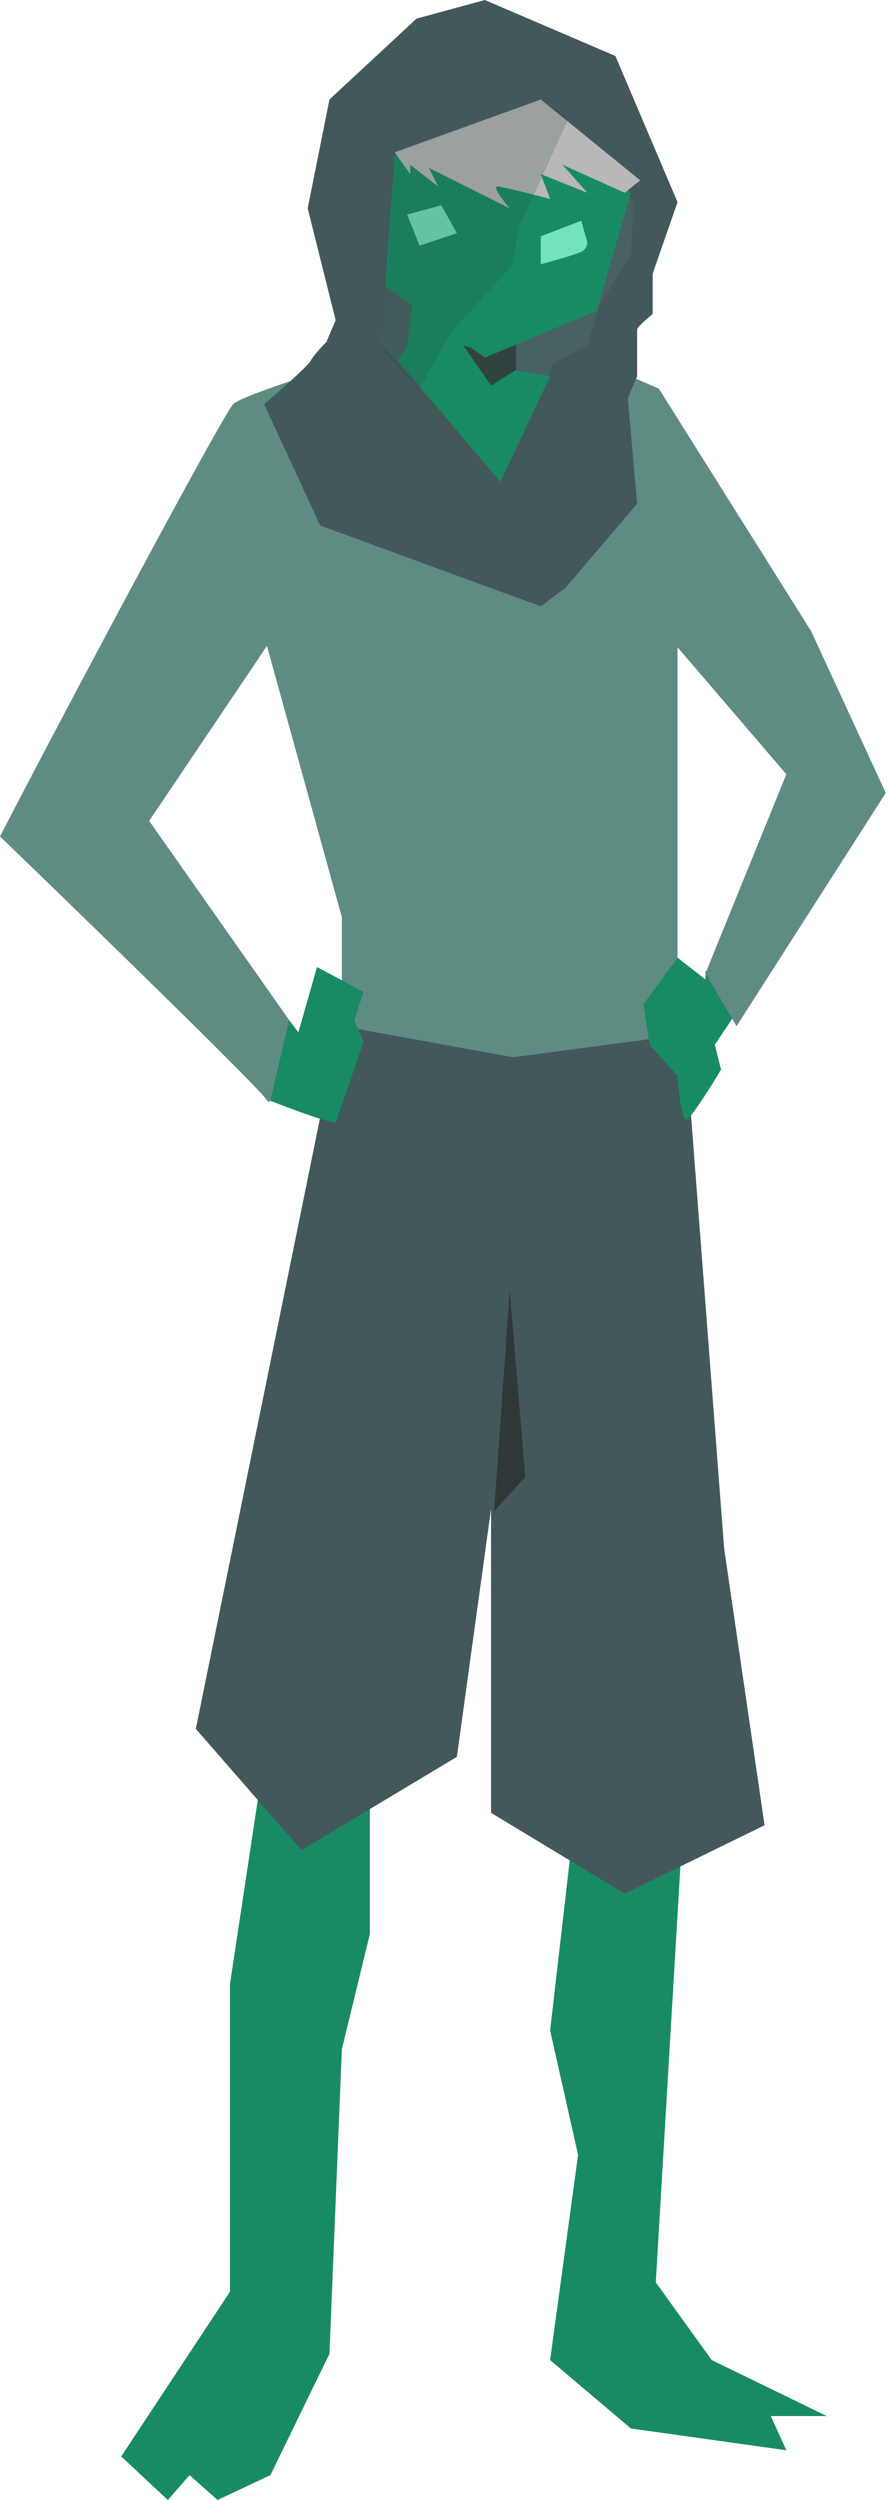 <svg width="74" height="208" viewBox="0 0 74 208" fill="none" xmlns="http://www.w3.org/2000/svg">
<path d="M19.144 165.055L22.508 142.806H30.786V160.916L28.458 170.488L27.423 195.841L22.508 205.931L18.11 208L15.781 205.931L13.97 208L10.09 204.378L19.144 190.667V165.055Z" fill="#188B64"/>
<path d="M45.791 168.935L48.119 148.756L56.915 150.567L54.587 189.891L59.244 196.358L68.816 201.015H64.159L65.453 203.861L52.517 202.05L45.791 196.358L48.119 179.284L45.791 168.935Z" fill="#188B64"/>
<path d="M16.299 143.841L28.458 84.08L46.308 86.149L38.03 146.169L25.095 153.93L16.299 143.841Z" fill="#43585B"/>
<path d="M60.279 128.836L56.915 84.856L44.756 85.891L40.876 104.259V150.826L52 157.552L63.642 151.861L60.279 128.836Z" fill="#43585B"/>
<path d="M20.955 49.154L28.458 32.338L32.856 28.975H41.652L48.895 29.492L53.035 34.408L56.398 49.154V86.149L42.687 87.96L28.458 85.373V76.318L20.955 49.154Z" fill="#5E8C83"/>
<path d="M56.398 79.682L58.726 81.493V80.716L61.055 84.597L59.502 86.925L60.02 88.995C59.244 90.289 57.588 92.927 57.174 93.134C56.76 93.341 56.484 90.806 56.398 89.513L54.07 86.925L53.552 83.562L56.398 79.682Z" fill="#188B64"/>
<path d="M29.492 42.945L32.597 28.975C28.975 30.182 20.231 32.804 19.403 33.632C18.575 34.46 5.519 58.899 0 69.592C7.244 76.577 21.835 90.754 22.249 91.582C22.663 92.41 23.628 87.443 24.06 84.856L12.418 68.299L29.492 42.945Z" fill="#5E8C83"/>
<path d="M51.483 48.119L48.895 29.751L54.846 32.338L67.522 52.517L73.731 65.97L61.313 85.373L58.726 80.975L65.453 64.418L51.483 48.119Z" fill="#5E8C83"/>
<path d="M25.871 30.01C25.664 30.424 23.197 32.597 21.99 33.632L26.647 43.721L45.015 50.448L47.084 48.895L53.035 41.91L52.259 33.114L53.035 31.303V27.423C53.035 27.216 53.897 26.474 54.328 26.129V22.766L56.398 16.816L51.224 4.657L40.358 0L34.667 1.552L27.423 8.279L25.612 17.333L27.94 26.647L27.164 28.458C26.819 28.803 26.078 29.596 25.871 30.01Z" fill="#43585B"/>
<path d="M31.821 28.716L32.856 12.935L44.498 8.537L48.378 12.159L51.224 15.264L52.776 16.816L52.517 21.214L49.93 25.353L48.895 28.716L46.05 30.269L44.498 33.373L41.652 39.841L31.821 28.716Z" fill="#486163"/>
<path d="M41.652 40.099L33.114 30.01L33.891 28.716L34.408 24.577L43.204 26.905L42.687 30.786L45.791 31.303L41.652 40.099Z" fill="#188B64"/>
<path d="M42.945 28.199L39.323 28.975L38.547 28.716L40.876 32.08L42.945 30.786V28.199Z" fill="#304340"/>
<path d="M40.358 29.751L32.08 23.801L32.856 12.935L44.498 8.796L52.517 16.04L49.672 25.871L40.358 29.751Z" fill="#188B64"/>
<path d="M24.836 85.89L26.388 80.457L30.269 82.527L29.492 84.856L30.269 86.666L27.94 93.393C26.819 93.307 22.507 91.582 22.507 91.582L24.06 84.856L24.836 85.89Z" fill="#188B64"/>
<path d="M48.378 18.368L45.015 19.662V21.99C45.964 21.731 47.964 21.162 48.378 20.955C48.792 20.748 48.895 20.352 48.895 20.179L48.378 18.368Z" fill="#75E2BE"/>
<path d="M34.149 14.488L32.856 12.677L45.015 8.279L53.294 15.005L52 16.04L46.826 13.711L48.895 16.04L45.015 14.488L45.791 16.557C44.498 16.212 41.807 15.522 41.393 15.522C40.979 15.522 41.91 16.73 42.428 17.333L35.702 13.97L36.478 15.522L34.149 13.711V14.488Z" fill="#B8B8B8"/>
<path d="M36.736 17.075L33.891 17.851L34.925 20.438L38.03 19.403L36.736 17.075Z" fill="#75E2BE"/>
<path d="M43.204 18.886L47.343 9.831L45.015 8.279L32.856 12.677L31.821 29.234L34.925 32.338L37.513 27.682L42.687 21.99L43.204 18.886Z" fill="#244A3B" fill-opacity="0.2"/>
<path d="M43.721 122.885L42.428 107.363L41.134 125.731L43.721 122.885Z" fill="#2F3738"/>
</svg>
